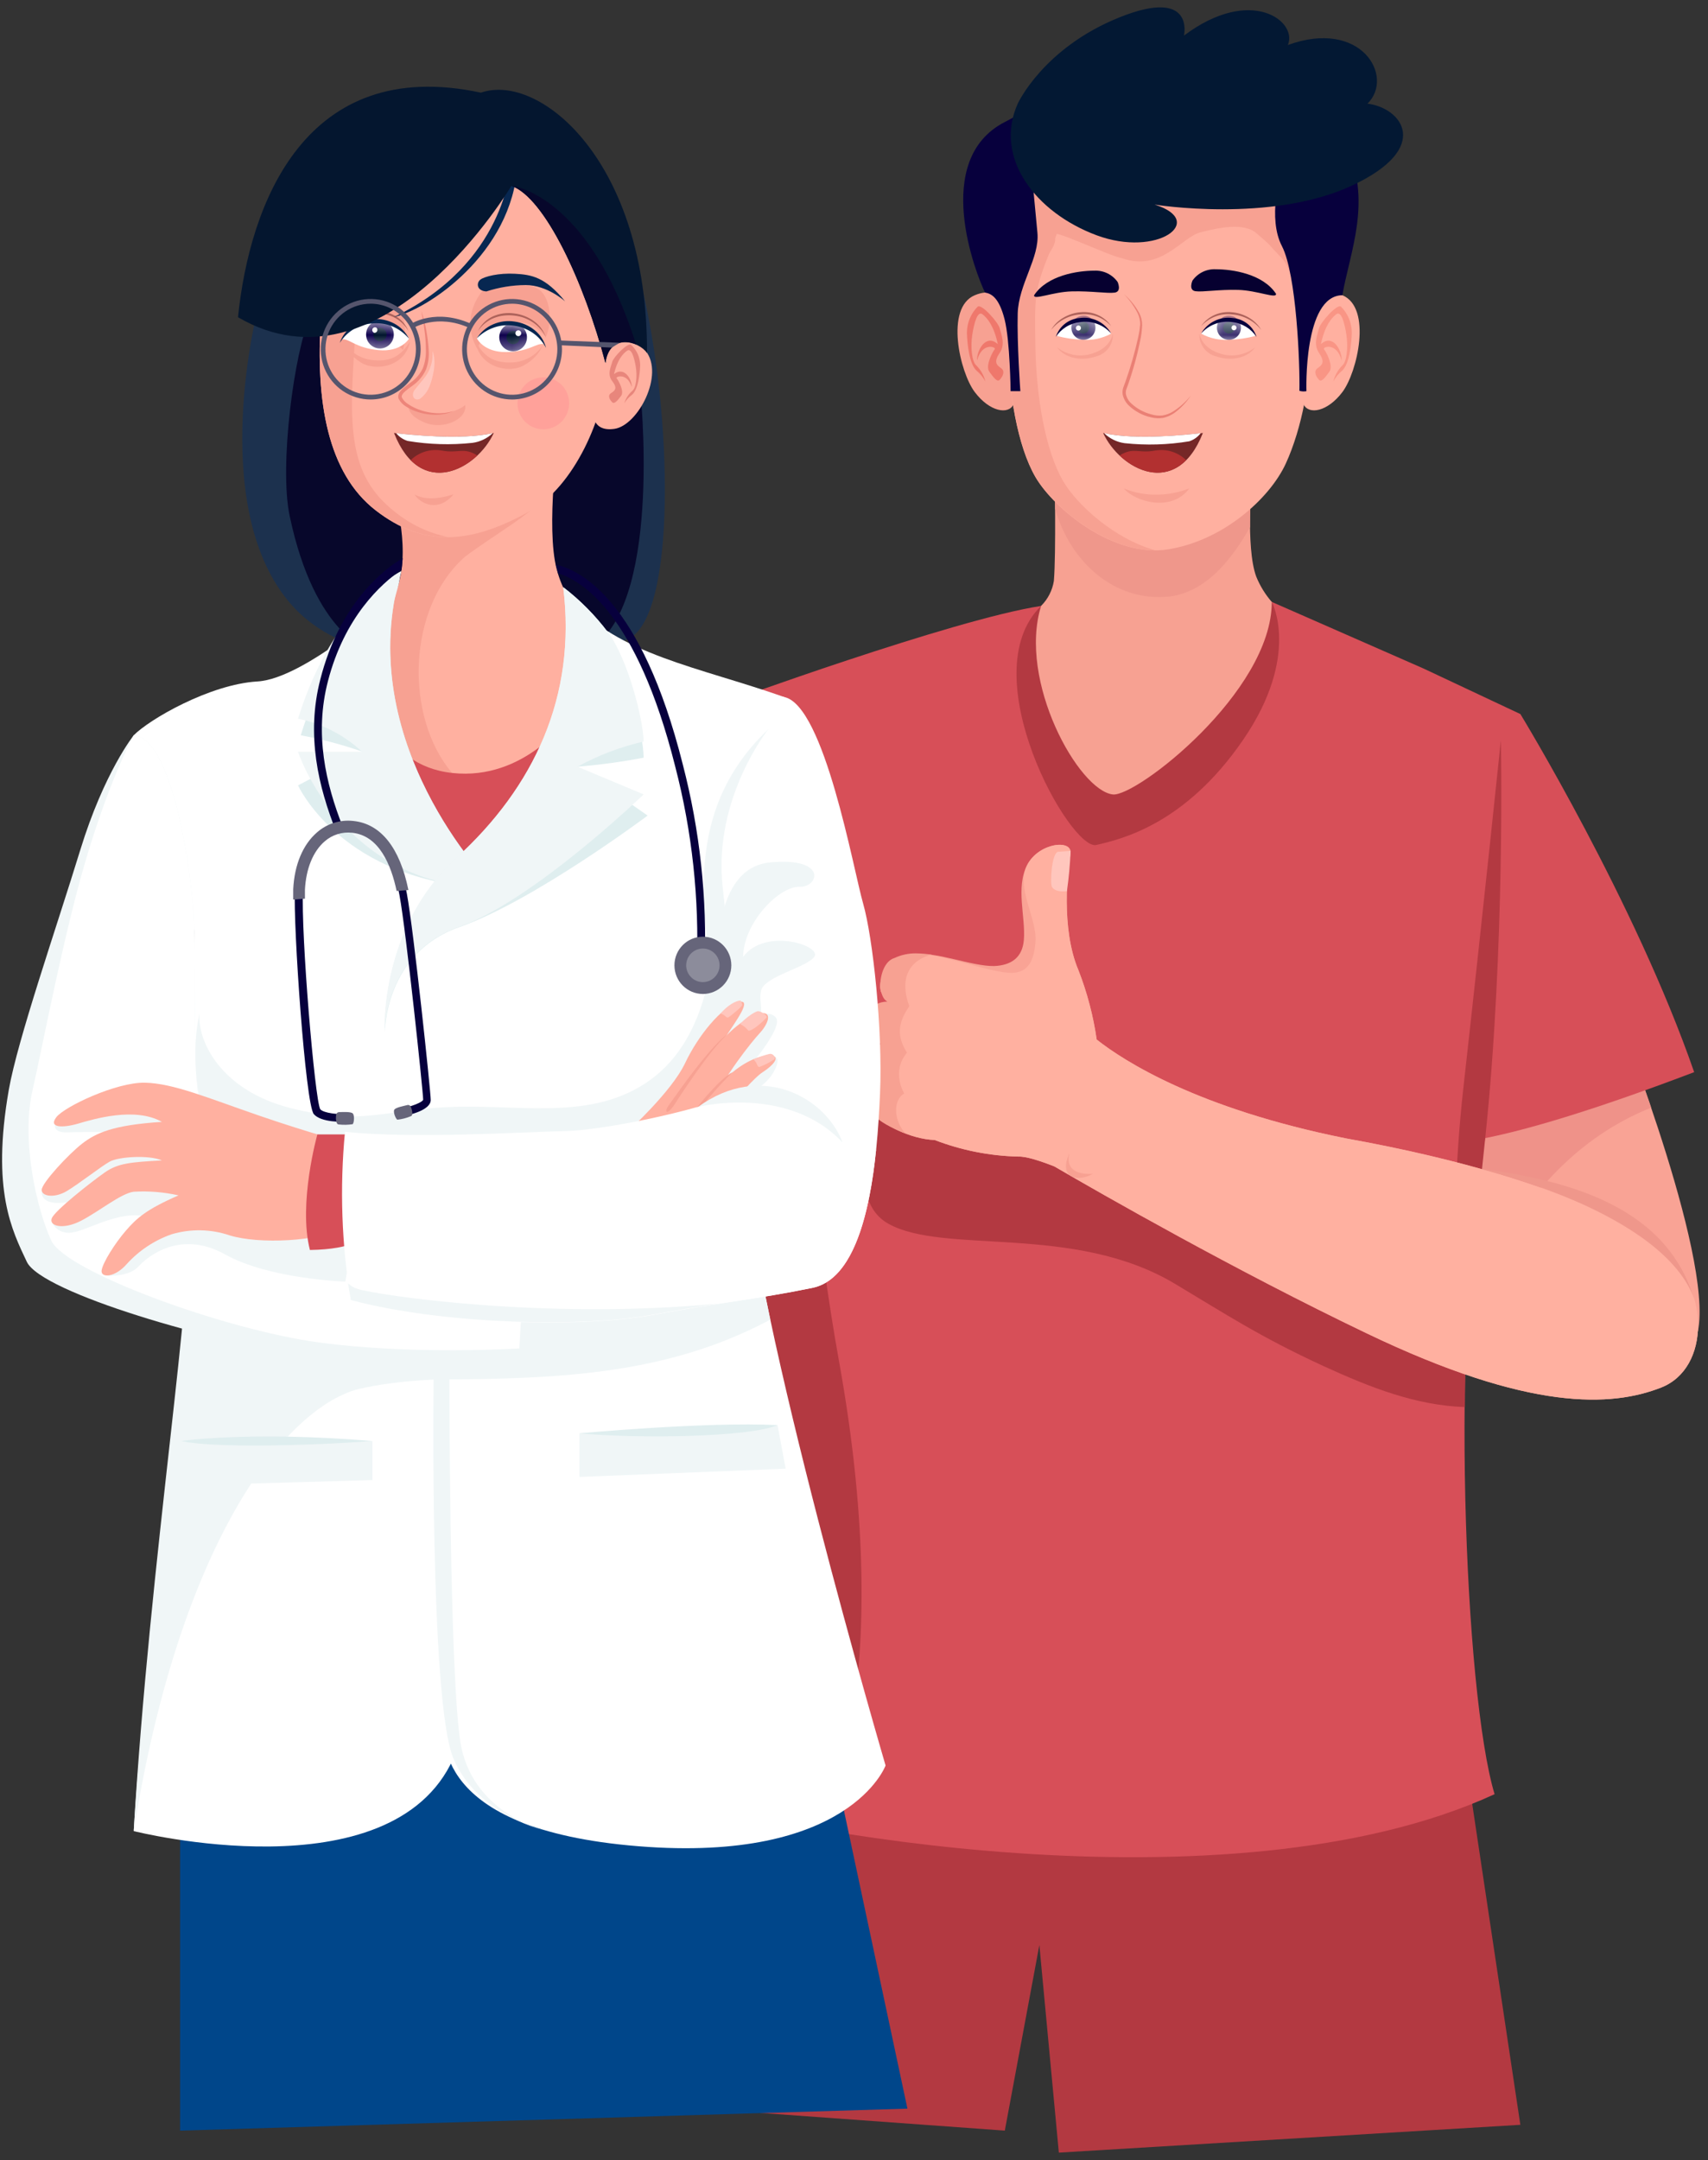 <svg width="125" height="158" viewBox="0 0 125 158" fill="none" xmlns="http://www.w3.org/2000/svg">
<rect x="0" y="0" width="125" height="158" fill="#333333" stroke="none"/>
<path d="M44.055 78.692C44.055 78.692 41.76 89.574 40.5 95.313C39.24 101.052 40.725 131.608 40.5 139.187L40.275 146.766L49.072 146.078C49.072 146.078 52.375 121.083 53.022 111.672C53.67 102.26 54.863 80.811 54.863 80.811L44.055 78.692Z" fill="#FFB0A0"/>
<path d="M43.081 83.306L44.056 78.692L54.861 80.811C54.861 80.811 54.343 90.043 53.806 99.053C52.056 92.38 49.053 86.331 43.081 83.306Z" fill="#F9A395"/>
<path d="M118.47 74.527C118.47 74.527 125.841 93.075 124.126 97.876C122.412 102.678 113.152 102.157 111.612 99.57C110.071 96.982 105.094 76.395 105.094 76.395L118.47 74.527Z" fill="#F9A395"/>
<path d="M120.84 81.021C119.58 77.321 118.47 74.527 118.47 74.527L105.094 76.395C105.094 76.395 107.262 85.381 109.182 92.225C111.853 87.293 115.527 83.151 120.84 81.021Z" fill="#EF9289"/>
<path d="M52.844 51.46C52.844 51.46 43.478 71.789 40.507 79.09C53.453 87.321 57.652 86.669 57.652 86.669C57.652 86.669 53.982 58.399 52.844 51.46Z" fill="#D74F58"/>
<path d="M50.862 128.71L48.113 154.011L73.537 155.851L76.066 142.279L77.492 157.461L111.267 155.426L106.487 123.575L50.862 128.71Z" fill="#B33941"/>
<path d="M93.074 44.028L104.187 48.904L111.266 52.231C111.266 52.231 111.266 69.591 108.69 83.279C106.114 96.967 107.165 123.882 109.381 131.242C89.882 140.212 55.819 133.77 49.186 131.242C53.99 101.8 53.531 84.098 53.531 72.937C53.531 61.777 52.844 51.476 52.844 51.476C52.844 51.476 69.736 45.311 76.195 44.322C82.653 43.332 93.074 44.028 93.074 44.028Z" fill="#D74F58"/>
<path d="M60.039 133.817C60.039 133.817 65.787 123.881 61.41 99.609C58.06 81.037 57.653 57.691 57.653 57.691C56.104 58.129 54.655 59.428 53.308 61.392C53.426 64.805 53.521 68.812 53.521 72.937C53.521 84.097 53.979 101.799 49.175 131.242C51.016 131.937 54.927 132.931 60.039 133.817Z" fill="#B33941"/>
<path d="M93.076 44.027C93.076 44.027 95.209 47.954 90.978 54.118C86.747 60.283 82.109 61.376 80.229 61.809C78.349 62.242 71.056 49.329 76.196 44.321C81.513 42.847 93.076 44.027 93.076 44.027Z" fill="#B33941"/>
<path d="M107.551 92.969C102.262 90.771 71.26 77.941 68.21 78.041C64.872 78.148 60.914 87.249 65.03 89.523C69.146 91.796 78.576 89.491 85.967 93.895C89.704 96.128 92.189 97.774 96.862 99.928C100.334 101.517 103.641 102.805 107.208 102.924C107.224 99.522 107.338 96.14 107.551 92.969Z" fill="#B33941"/>
<path d="M54.175 53.343C54.175 53.343 56.327 80.675 53.021 97.769C53.542 80.691 54.175 53.343 54.175 53.343Z" fill="#B33941"/>
<path d="M81.445 58.113C78.941 57.834 74.481 49.818 76.195 44.317C76.689 43.825 77.016 43.188 77.127 42.497C77.297 40.51 77.183 34.433 77.183 34.433L91.633 34.763C91.633 34.763 91.135 40.017 91.941 42.187C92.216 42.86 92.599 43.483 93.075 44.031C93.075 50.617 83.152 58.303 81.445 58.113Z" fill="#F7A192"/>
<path d="M85.591 43.634C81.601 44.059 78.334 41.15 77.22 37.211C77.22 35.109 77.185 34.429 77.185 34.429L91.635 34.759C91.635 34.759 91.485 36.226 91.485 38.555C90.233 40.772 88.348 43.296 85.591 43.634Z" fill="#EF978B"/>
<path d="M95.404 23.226C95.404 23.226 96.06 20.674 98.244 21.596C100.429 22.518 99.338 27.228 98.244 28.678C97.15 30.129 95.775 30.352 95.404 29.581C95.032 28.81 94.965 24.728 95.404 23.226Z" fill="#FFB0A0"/>
<path d="M74.177 23.226C74.177 23.226 73.521 20.674 71.337 21.596C69.152 22.518 70.242 27.228 71.337 28.678C72.431 30.129 73.805 30.352 74.177 29.581C74.548 28.81 74.615 24.728 74.177 23.226Z" fill="#F7A192"/>
<path d="M97.58 27.907C97.738 27.599 97.959 27.328 98.228 27.112C98.746 26.647 98.912 25.177 98.931 24.33C98.927 23.617 98.643 22.934 98.141 22.43C97.845 22.208 96.624 23.603 96.529 24.02C96.435 24.438 96.087 25.157 96.529 25.809C96.972 26.46 96.79 26.683 96.439 26.925C96.087 27.168 96.344 27.577 96.529 27.78C96.715 27.983 96.98 27.613 97.292 27.188C97.604 26.762 97.039 25.709 96.897 25.546C96.755 25.383 97.817 24.99 98.189 26.365C98.224 25.642 97.541 24.378 96.672 25.173C96.948 23.849 97.434 23.261 97.793 22.987C98.153 22.713 98.398 23.595 98.532 24.465C98.666 25.336 98.584 26.453 98.236 26.735C97.915 27.058 97.688 27.463 97.58 27.907Z" fill="#F99585"/>
<path d="M72.115 27.907C71.955 27.6 71.734 27.33 71.467 27.112C70.949 26.647 70.783 25.177 70.764 24.33C70.767 23.617 71.051 22.933 71.554 22.43C71.85 22.208 73.071 23.603 73.165 24.02C73.26 24.438 73.608 25.157 73.165 25.809C72.723 26.46 72.905 26.683 73.256 26.925C73.608 27.168 73.351 27.577 73.165 27.78C72.98 27.983 72.715 27.613 72.403 27.188C72.091 26.762 72.656 25.709 72.798 25.546C72.94 25.383 71.878 24.99 71.506 26.365C71.471 25.642 72.154 24.378 73.023 25.173C72.747 23.849 72.257 23.261 71.901 22.987C71.546 22.713 71.297 23.595 71.159 24.465C71.02 25.336 71.111 26.453 71.455 26.735C71.779 27.056 72.007 27.462 72.115 27.907Z" fill="#EF786C"/>
<path d="M86.395 6.815C86.395 6.815 93.68 7.213 95.256 12.562C96.832 17.912 95.489 22.896 95.75 25.217C96.01 27.538 95.276 31.361 94.099 33.913C92.921 36.464 89.544 39.521 85.518 40.18C81.493 40.84 77.124 37.2 75.785 34.91C74.446 32.621 73.81 28.635 73.743 25.058C73.675 21.481 73.276 20.13 73.743 15.495C74.209 10.861 77.764 6.64 86.395 6.815Z" fill="#FFB0A0"/>
<path d="M77.813 35.205C76.474 32.919 75.838 28.929 75.775 25.352C75.712 21.775 75.684 21.219 76.865 18.349C78.627 14.069 79.788 7.006 88.297 7.11C87.672 6.964 87.037 6.866 86.397 6.815C77.766 6.641 74.21 10.861 73.756 15.496C73.302 20.13 73.697 21.457 73.756 25.058C73.816 28.659 74.456 32.609 75.799 34.911C77.031 37.013 80.823 40.256 84.552 40.256C81.542 39.41 78.821 36.926 77.813 35.205Z" fill="#F7A192"/>
<path d="M94.975 23.36C94.975 23.36 94.872 19.978 93.79 18.865C92.707 17.752 93.17 18.094 91.945 17.053C90.993 16.258 89.215 16.655 87.86 16.993C86.505 17.331 84.969 19.902 82.121 18.889C81.157 18.734 76.61 16.504 77.127 17.22C77.645 17.935 75.942 19.318 75.101 21.142C74.259 22.966 74.311 26.508 74.311 26.508C74.311 26.508 73.766 19.672 74.003 17.112C74.171 15.272 74.459 13.445 74.864 11.643C74.939 11.496 90.397 10.193 92.245 10.193C94.094 10.193 95.722 11.922 95.477 12.24C95.232 12.557 94.975 23.36 94.975 23.36Z" fill="#F7A192"/>
<path d="M93.727 12.717C93.727 12.717 92.747 15.944 93.818 18.003C94.888 20.062 95.141 26.659 95.098 28.587C95.264 28.638 95.44 28.648 95.611 28.614C95.611 28.614 95.374 21.623 98.242 21.596C98.768 18.48 100.506 14.581 98.444 10.539C96.117 5.968 88.872 3.536 84.779 3.58C80.687 3.623 77.724 6.759 73.521 8.933C68.133 11.715 71.443 20.085 72.091 21.401C72.577 21.48 73.122 21.798 73.521 23.36C73.92 24.922 73.96 28.614 73.96 28.614H74.674C74.674 28.614 74.422 25.077 74.481 22.931C74.54 20.785 76.1 18.853 75.923 17.017C75.745 15.181 75.563 13.21 75.563 13.21C78.147 14.791 89.808 15.36 93.727 12.717Z" fill="#07003D"/>
<path d="M76.378 13.83C76.378 13.83 74.652 11.497 74.751 8.937C74.455 9.859 74.956 12.852 76.082 14.128C76.438 14.028 76.378 13.83 76.378 13.83Z" fill="#F7A192"/>
<path d="M81.794 20.626C81.601 20.356 81.344 20.139 81.047 19.994C80.75 19.85 80.421 19.783 80.091 19.799C78.867 19.799 76.646 20.141 75.683 21.592C75.611 21.989 77.034 21.349 78.448 21.314C79.862 21.278 81.039 21.48 81.576 21.405C82.114 21.329 81.794 20.626 81.794 20.626Z" fill="#060030"/>
<path d="M87.273 20.519C87.466 20.249 87.723 20.033 88.02 19.889C88.318 19.745 88.646 19.679 88.976 19.696C90.201 19.696 92.421 20.034 93.384 21.488C93.456 21.886 92.029 21.246 90.619 21.206C89.209 21.166 88.028 21.377 87.49 21.302C86.953 21.226 87.273 20.519 87.273 20.519Z" fill="#060030"/>
<path d="M82.253 21.52C82.704 21.903 83.081 22.365 83.367 22.883C83.512 23.155 83.588 23.458 83.588 23.766C83.578 24.064 83.548 24.362 83.498 24.656C83.272 25.813 82.966 26.952 82.581 28.066L82.435 28.463C82.392 28.58 82.379 28.706 82.399 28.829C82.455 29.093 82.594 29.333 82.794 29.513C83.207 29.896 83.708 30.169 84.252 30.308C84.519 30.392 84.8 30.42 85.078 30.391C85.359 30.345 85.627 30.242 85.868 30.089C86.358 29.779 86.792 29.386 87.152 28.928C86.831 29.427 86.421 29.861 85.943 30.208C85.694 30.382 85.413 30.505 85.117 30.57C84.816 30.616 84.508 30.6 84.213 30.522C83.622 30.387 83.077 30.098 82.632 29.684C82.396 29.464 82.232 29.177 82.162 28.861C82.138 28.694 82.151 28.524 82.202 28.364C82.253 28.209 82.305 28.086 82.356 27.947C82.746 26.849 83.067 25.727 83.316 24.588C83.377 24.307 83.419 24.021 83.442 23.734C83.448 23.459 83.39 23.187 83.272 22.939C83.013 22.413 82.668 21.933 82.253 21.52Z" fill="#EA8075"/>
<path d="M87.042 35.725C86.253 36.036 85.412 36.192 84.565 36.182C83.769 36.188 82.981 36.032 82.246 35.725C82.985 36.651 85.706 37.533 87.042 35.725Z" fill="#F7A192"/>
<path d="M88.033 31.671C88.033 31.671 83.312 32.283 80.733 31.671C81.946 34.314 86.09 36.611 88.033 31.671Z" fill="#752727"/>
<path d="M80.806 31.686C83.117 32.207 87.051 31.786 87.873 31.686C87.661 31.963 87.372 32.169 87.043 32.279C85.477 32.54 83.882 32.587 82.303 32.418C81.739 32.341 81.215 32.084 80.806 31.686Z" fill="white"/>
<path d="M84.571 32.951C84.973 32.886 85.384 32.916 85.773 33.038C86.161 33.161 86.515 33.373 86.807 33.658C85.275 35.2 83.288 34.596 81.933 33.316C82.972 32.676 83.299 33.201 84.571 32.951Z" fill="#B23030"/>
<path d="M81.323 24.402C81.073 24.055 80.74 23.778 80.354 23.596C79.969 23.414 79.544 23.333 79.119 23.361C77.657 23.46 77.361 24.577 77.361 24.577C77.964 24.736 78.583 24.828 79.206 24.851C79.94 24.913 80.676 24.756 81.323 24.402Z" fill="white"/>
<mask id="mask0_796_22643" style="mask-type:luminance" maskUnits="userSpaceOnUse" x="76" y="23" width="6" height="2">
<path d="M81.445 24.262C81.14 23.962 80.775 23.73 80.373 23.582C79.972 23.434 79.545 23.373 79.118 23.404C78.678 23.443 78.25 23.573 77.861 23.786C77.473 24 77.133 24.292 76.863 24.644C76.863 24.644 77.929 24.763 79.205 24.851C79.994 24.892 80.777 24.686 81.445 24.262Z" fill="white"/>
</mask>
<g mask="url(#mask0_796_22643)">
<path d="M78.431 23.769C78.391 23.94 78.403 24.118 78.463 24.282C78.525 24.447 78.633 24.589 78.774 24.692C78.916 24.794 79.084 24.852 79.258 24.858C79.432 24.864 79.604 24.818 79.752 24.726C79.901 24.633 80.018 24.499 80.09 24.339C80.163 24.18 80.186 24.002 80.158 23.829C80.13 23.656 80.051 23.495 79.933 23.367C79.814 23.239 79.659 23.149 79.49 23.109C79.263 23.057 79.024 23.096 78.826 23.22C78.627 23.343 78.486 23.541 78.431 23.769Z" fill="#0E004D"/>
<path d="M78.879 23.876C78.86 23.958 78.866 24.044 78.896 24.123C78.925 24.202 78.977 24.27 79.045 24.319C79.113 24.368 79.194 24.395 79.278 24.398C79.362 24.401 79.444 24.378 79.515 24.333C79.586 24.289 79.642 24.224 79.677 24.147C79.711 24.07 79.722 23.985 79.708 23.902C79.694 23.819 79.656 23.742 79.598 23.681C79.541 23.62 79.467 23.577 79.385 23.558C79.331 23.545 79.275 23.543 79.22 23.552C79.166 23.561 79.113 23.581 79.066 23.611C79.019 23.64 78.978 23.679 78.946 23.725C78.914 23.77 78.892 23.822 78.879 23.876Z" fill="#00142D"/>
<path d="M78.749 23.932C78.74 23.957 78.736 23.983 78.738 24.009C78.74 24.036 78.748 24.061 78.761 24.084C78.773 24.107 78.79 24.128 78.811 24.143C78.832 24.159 78.856 24.171 78.882 24.176C78.907 24.182 78.934 24.183 78.959 24.178C78.985 24.173 79.009 24.162 79.031 24.147C79.052 24.132 79.07 24.112 79.083 24.09C79.097 24.067 79.105 24.042 79.108 24.015C79.113 23.97 79.101 23.924 79.075 23.887C79.049 23.849 79.01 23.823 78.965 23.812C78.921 23.802 78.874 23.809 78.834 23.831C78.794 23.853 78.764 23.889 78.749 23.932Z" fill="white"/>
</g>
<path d="M81.325 24.402C81.097 23.999 80.754 23.675 80.34 23.472C79.926 23.27 79.461 23.197 79.006 23.265C78.613 23.295 78.238 23.442 77.929 23.688C77.62 23.933 77.391 24.267 77.272 24.644C77.468 24.343 77.729 24.09 78.035 23.903C78.341 23.716 78.685 23.6 79.041 23.563C79.461 23.5 79.89 23.543 80.289 23.69C80.688 23.836 81.044 24.081 81.325 24.402Z" fill="#07003D"/>
<path d="M81.324 23.857C81.078 23.497 80.737 23.214 80.34 23.038C79.938 22.862 79.497 22.793 79.06 22.84C78.625 22.879 78.204 23.014 77.828 23.237C77.451 23.452 77.137 23.763 76.919 24.139C77.179 23.809 77.505 23.536 77.875 23.34C78.246 23.143 78.654 23.027 79.072 22.999C79.487 22.952 79.906 23.005 80.296 23.154C80.689 23.305 81.04 23.546 81.324 23.857Z" fill="#AD625A"/>
<path d="M81.445 24.402C81.445 24.402 81.323 25.392 80.039 25.825C79.594 25.992 79.114 26.041 78.645 25.967C78.176 25.893 77.734 25.699 77.361 25.403C77.843 26.087 78.941 26.496 80.249 26.063C80.608 25.967 80.922 25.749 81.141 25.447C81.359 25.144 81.466 24.775 81.445 24.402Z" fill="#F7A192"/>
<path d="M87.901 24.401C88.151 24.055 88.485 23.778 88.87 23.596C89.255 23.414 89.68 23.333 90.105 23.36C91.567 23.46 91.863 24.576 91.863 24.576C91.261 24.736 90.644 24.828 90.022 24.851C89.287 24.913 88.549 24.756 87.901 24.401Z" fill="white"/>
<mask id="mask1_796_22643" style="mask-type:luminance" maskUnits="userSpaceOnUse" x="87" y="23" width="6" height="2">
<path d="M87.78 24.262C88.085 23.962 88.451 23.73 88.852 23.582C89.253 23.434 89.68 23.373 90.106 23.404C90.548 23.443 90.976 23.573 91.365 23.786C91.754 24 92.095 24.292 92.366 24.644C92.366 24.644 91.299 24.763 90.024 24.851C89.233 24.892 88.45 24.686 87.78 24.262Z" fill="white"/>
</mask>
<g mask="url(#mask1_796_22643)">
<path d="M90.797 23.77C90.837 23.941 90.826 24.119 90.765 24.283C90.704 24.448 90.596 24.59 90.454 24.692C90.313 24.795 90.145 24.853 89.971 24.859C89.796 24.865 89.624 24.819 89.476 24.726C89.328 24.634 89.21 24.5 89.138 24.34C89.066 24.18 89.043 24.003 89.071 23.83C89.099 23.657 89.177 23.496 89.296 23.368C89.415 23.24 89.569 23.15 89.739 23.11C89.966 23.058 90.205 23.097 90.403 23.221C90.601 23.344 90.743 23.542 90.797 23.77Z" fill="#0E004D"/>
<path d="M90.35 23.878C90.369 23.959 90.363 24.045 90.334 24.124C90.304 24.202 90.252 24.27 90.184 24.319C90.117 24.368 90.036 24.396 89.952 24.398C89.869 24.401 89.787 24.379 89.716 24.335C89.645 24.291 89.588 24.226 89.554 24.15C89.519 24.073 89.508 23.988 89.521 23.905C89.534 23.822 89.572 23.745 89.629 23.684C89.686 23.622 89.759 23.579 89.841 23.56C89.895 23.547 89.951 23.545 90.006 23.554C90.061 23.563 90.114 23.582 90.161 23.612C90.208 23.642 90.249 23.68 90.282 23.726C90.314 23.771 90.338 23.823 90.35 23.878Z" fill="#00142D"/>
<path d="M90.492 23.933C90.502 23.981 90.494 24.031 90.468 24.073C90.442 24.114 90.401 24.144 90.353 24.156C90.329 24.162 90.305 24.163 90.28 24.159C90.256 24.155 90.233 24.146 90.212 24.133C90.191 24.12 90.173 24.103 90.158 24.083C90.144 24.063 90.134 24.041 90.128 24.017C90.117 23.968 90.126 23.917 90.152 23.875C90.178 23.833 90.22 23.803 90.268 23.792C90.317 23.781 90.367 23.79 90.409 23.816C90.451 23.842 90.481 23.884 90.492 23.933Z" fill="white"/>
</g>
<path d="M87.901 24.402C88.129 24 88.473 23.677 88.886 23.474C89.3 23.271 89.764 23.198 90.22 23.265C90.613 23.294 90.989 23.441 91.299 23.687C91.609 23.932 91.838 24.266 91.958 24.644C91.76 24.344 91.499 24.091 91.193 23.904C90.887 23.718 90.544 23.601 90.188 23.563C89.768 23.5 89.338 23.543 88.939 23.69C88.539 23.836 88.182 24.081 87.901 24.402Z" fill="#07003D"/>
<path d="M87.901 23.857C88.149 23.498 88.491 23.215 88.888 23.039C89.29 22.862 89.729 22.794 90.164 22.84C90.601 22.879 91.023 23.015 91.401 23.237C91.776 23.454 92.089 23.765 92.309 24.14C92.049 23.809 91.722 23.536 91.351 23.34C90.979 23.143 90.571 23.027 90.153 22.999C89.739 22.952 89.321 23.005 88.932 23.154C88.539 23.305 88.186 23.546 87.901 23.857Z" fill="#AD625A"/>
<path d="M87.778 24.402C87.778 24.402 87.901 25.391 89.185 25.825C89.63 25.991 90.11 26.041 90.579 25.967C91.048 25.893 91.49 25.699 91.863 25.403C91.381 26.087 90.283 26.496 88.975 26.063C88.617 25.966 88.302 25.748 88.084 25.446C87.867 25.143 87.758 24.775 87.778 24.402Z" fill="#F7A192"/>
<path d="M74.483 7.582C74.483 7.582 76.339 3.52 81.909 1.278C87.479 -0.963 86.65 2.602 86.65 2.602C91.564 -1.078 94.997 1.565 94.25 3.293C99.626 1.338 102.084 5.603 100.081 7.582C102.597 7.892 104.857 10.825 98.927 13.583C92.998 16.341 84.497 14.966 84.497 14.966C88.364 16.159 84.718 18.873 80.25 17.208C75.782 15.543 72.709 11.532 74.483 7.582Z" fill="#031833"/>
<path d="M111.268 52.23C111.268 52.23 119.67 65.978 123.988 78.426C108.51 84.304 105.496 83.569 105.496 83.569C105.496 83.569 105.216 57.922 111.268 52.23Z" fill="#D74F58"/>
<path d="M109.842 54.138C109.842 54.138 110.174 69.269 108.692 83.299C107.211 97.328 107.112 98.827 107.112 98.827C107.112 98.827 105.741 91.673 107.112 79.44C108.483 67.206 109.842 54.138 109.842 54.138Z" fill="#B33941"/>
<path d="M65.253 76.737V76.689C64.463 76.292 63.886 75.894 63.772 75.553C63.515 74.829 63.867 73.78 65.526 73.566C64.941 73.168 64.53 72.771 64.459 72.477C64.301 71.833 64.645 70.724 65.518 70.454C66.004 70.158 66.539 69.953 67.098 69.849C68.327 69.543 71.139 70.7 72.763 70.664C73.948 70.612 74.821 70.1 74.932 68.749C75.066 67.055 74.315 64.917 75.177 63.268C76.038 61.618 78.534 61.368 78.337 62.453C78.139 63.538 77.626 67.918 78.925 70.966C79.563 72.601 80.011 74.304 80.261 76.041C82.271 77.631 87.691 81.101 98.48 83.267C116.426 86.486 121.569 91.256 121.569 91.256C125.172 94.181 125.172 100.091 121.569 101.498C117.967 102.905 112.006 103.282 100.004 97.523C90.385 92.917 80.648 87.353 77.163 85.322C76.152 84.924 75.101 84.579 74.533 84.602C72.436 84.554 70.364 84.144 68.406 83.39C66.581 83.323 64.511 82.198 64.171 81.55C63.91 81.057 63.977 80.322 64.787 79.849C64.306 79.679 63.881 79.381 63.555 78.987C63.187 78.295 63.42 77.138 65.253 76.737Z" fill="#F9A395"/>
<path d="M65.253 76.737V76.689C64.463 76.292 63.886 75.894 63.772 75.553C63.515 74.829 63.867 73.78 65.526 73.566C64.941 73.168 64.53 72.771 64.459 72.477C64.301 71.833 64.645 70.724 65.518 70.454C66.004 70.158 66.539 69.953 67.098 69.849C68.327 69.543 72.471 71.201 74.094 71.165C75.279 71.113 75.674 70.247 75.781 68.891C75.919 67.198 74.315 64.917 75.177 63.268C76.038 61.618 78.534 61.368 78.337 62.453C78.139 63.538 77.626 67.918 78.925 70.966C79.563 72.601 80.011 74.304 80.261 76.041C82.271 77.631 87.691 81.101 98.48 83.267C116.426 86.486 121.569 91.256 121.569 91.256C125.172 94.181 125.172 100.091 121.569 101.498C117.967 102.905 112.006 103.282 100.004 97.523C90.385 92.917 80.648 87.353 77.163 85.322C76.152 84.924 75.101 84.579 74.533 84.602C72.436 84.554 70.364 84.144 68.406 83.39C66.581 83.323 64.511 82.198 64.171 81.55C63.91 81.057 63.977 80.322 64.787 79.849C64.306 79.679 63.881 79.381 63.555 78.987C63.187 78.295 63.42 77.138 65.253 76.737Z" fill="#FFB0A0"/>
<path d="M78.277 84.344C78.277 84.344 77.665 85.981 79.984 85.866C78.819 86.514 77.42 86.14 78.277 84.344Z" fill="#F7A192"/>
<path d="M78.353 62.242C78.353 62.242 77.938 62.277 77.452 62.305C76.966 62.333 76.84 64.59 76.982 64.865C77.124 65.139 77.559 65.262 78.084 65.183C78.223 64.207 78.312 63.226 78.353 62.242Z" fill="#FFC6BD"/>
<path d="M108.325 85.496C108.325 85.496 121.815 88.628 124.043 95.142C122.416 89.82 117.786 86.669 108.325 85.496Z" fill="#EF978B"/>
<path d="M63.542 79.177C63.226 78.569 63.21 76.736 64.451 76.359C64.2 76.218 63.991 76.01 63.849 75.759C63.706 75.507 63.634 75.221 63.641 74.932C63.681 74.248 63.609 73.31 64.945 73.263C64.625 73.112 64.522 72.686 64.471 72.468C64.312 71.824 64.569 70.35 65.446 70.083C65.94 69.85 66.481 69.731 67.026 69.737C67.423 69.742 67.819 69.775 68.212 69.837C68.093 69.837 65.375 70.369 66.548 73.605C65.719 74.797 65.604 75.79 66.379 76.999C65.194 78.406 66.177 79.987 66.177 79.987C65.312 80.476 65.423 82.058 66.288 82.924C65.237 82.527 64.273 81.979 64.02 81.613C63.566 80.953 63.345 79.697 64.174 79.693C63.91 79.602 63.686 79.419 63.542 79.177Z" fill="#F7A192"/>
<path d="M18.892 22.478C18.892 22.478 15.159 36.694 21.076 43.94C26.994 51.185 41.567 47.389 45.509 46.873C49.452 46.356 49.353 31.373 47.089 21.464C45.414 14.06 18.892 22.478 18.892 22.478Z" fill="#1C314E"/>
<path d="M46.849 28.42C46.849 28.42 48.477 43.475 43.574 47.191C38.668 50.792 27.121 47.589 27.121 47.589C27.121 47.589 23.056 46.599 21.195 37.72C20.425 34.04 21.539 25.729 22.685 23.19C23.83 20.65 27.856 20.471 27.856 20.471L46.849 28.42Z" fill="#07072B"/>
<path d="M27.938 46.984V45.339C28.683 44.937 29.27 44.292 29.605 43.51C30.896 40.541 29.818 36.189 29.818 36.189L40.879 31.849C40.879 31.849 39.927 38.582 40.745 41.65C41.562 44.718 43.589 45.792 43.589 45.792C43.589 45.792 48.776 62.087 37 62.528C26.808 62.901 27.258 52.898 26.496 50.326L27.938 46.984Z" fill="#FFB0A0"/>
<path d="M43.003 56.741C40.088 59.48 35.422 59.281 33.088 56.543C29.588 52.437 29.781 44.417 34.059 40.701C36.177 39.111 38.614 37.823 40.499 35.848C40.629 33.662 40.894 31.83 40.894 31.83L28.841 36.166C28.841 36.166 30.208 40.462 28.916 43.431C28.573 44.257 27.978 44.953 27.218 45.418L24.919 49.393V51.666C25.681 54.233 26.815 62.929 37.007 62.556C42.537 62.349 44.334 58.625 44.67 54.738C44.154 55.438 43.597 56.107 43.003 56.741Z" fill="#F7A192"/>
<path d="M44.492 25.673C44.492 25.673 45.878 23.941 47.257 25.673C48.636 27.406 46.696 31.114 44.974 31.369C43.251 31.623 43.315 30.097 43.429 29.497C43.544 28.897 44.492 25.673 44.492 25.673Z" fill="#FFB0A0"/>
<path d="M45.693 29.496C45.834 29.256 46.022 29.048 46.246 28.884C46.693 28.519 46.835 27.366 46.85 26.706C46.847 26.426 46.786 26.149 46.671 25.893C46.556 25.637 46.39 25.408 46.183 25.22C45.93 25.045 44.883 26.138 44.804 26.476C44.725 26.814 44.409 27.366 44.804 27.875C45.199 28.384 45.029 28.562 44.725 28.753C44.421 28.944 44.646 29.262 44.804 29.425C44.962 29.588 45.199 29.294 45.456 28.956C45.713 28.618 45.243 27.799 45.128 27.672C45.014 27.545 45.918 27.235 46.23 28.312C46.262 27.744 45.677 26.77 44.935 27.366C45.172 26.329 45.586 25.868 45.895 25.653C46.203 25.439 46.412 26.13 46.527 26.81C46.641 27.489 46.57 28.368 46.274 28.59C45.998 28.83 45.796 29.145 45.693 29.496Z" fill="#E8867C"/>
<path d="M27.496 14.136C27.496 14.136 23.878 17.24 23.483 23.297C23.088 29.354 23.969 34.608 27.496 37.338C31.024 40.069 34.421 39.81 38.763 37.402C42.002 35.605 44.317 30.463 44.451 26.715C44.585 22.967 44.716 17.55 41.342 14.136C37.969 10.722 30.317 12.009 27.496 14.136Z" fill="#FFB0A0"/>
<path d="M28.91 37.446C25.383 34.715 25.572 30.987 25.968 24.934C26.236 21.21 27.236 17.576 28.91 14.243C30.562 13.007 33.864 12.049 36.997 12.153C33.497 11.644 29.396 12.697 27.496 14.12C27.496 14.12 23.878 17.224 23.483 23.281C23.088 29.338 23.969 34.592 27.496 37.322C29.246 38.674 30.965 39.31 32.782 39.282C31.363 38.992 30.036 38.362 28.91 37.446Z" fill="#F7A192"/>
<path opacity="0.56" d="M41.651 29.497C41.651 29.873 41.541 30.241 41.334 30.554C41.127 30.867 40.832 31.111 40.487 31.255C40.142 31.399 39.761 31.437 39.395 31.364C39.028 31.291 38.691 31.11 38.427 30.844C38.163 30.578 37.983 30.239 37.91 29.87C37.837 29.502 37.875 29.119 38.019 28.772C38.162 28.425 38.405 28.128 38.716 27.919C39.027 27.711 39.392 27.6 39.766 27.601C40.014 27.6 40.259 27.649 40.488 27.744C40.717 27.839 40.925 27.979 41.1 28.155C41.275 28.331 41.414 28.54 41.508 28.771C41.603 29.001 41.651 29.248 41.651 29.497Z" fill="#FF9797"/>
<path d="M34.96 25.546C34.96 25.546 33.506 23.507 35.355 21.214C37.33 20.912 38.677 20.602 39.491 21.214C40.305 21.826 40.419 23.599 39.957 24.632C39.112 23.837 38.567 23.253 36.67 23.785C36.031 24.052 35.082 24.727 34.96 25.546Z" fill="#F7A192"/>
<path d="M29.499 25.594C29.823 24.186 29.596 22.707 28.863 21.465C28.071 21.137 27.226 20.958 26.37 20.936L24.628 25.125C24.628 25.125 27.038 24.751 27.871 24.859C28.481 24.911 29.055 25.171 29.499 25.594Z" fill="#F7A192"/>
<path d="M34.898 24.747C35.164 24.366 35.525 24.063 35.944 23.868C36.364 23.674 36.828 23.594 37.288 23.638C37.792 23.676 38.28 23.834 38.712 24.1C39.143 24.365 39.506 24.73 39.769 25.165C39.208 25.093 38.754 25.721 37.075 25.753C35.396 25.785 34.898 24.747 34.898 24.747Z" fill="white"/>
<mask id="mask2_796_22643" style="mask-type:luminance" maskUnits="userSpaceOnUse" x="34" y="23" width="6" height="3">
<path d="M34.901 24.747C35.166 24.367 35.527 24.063 35.947 23.869C36.367 23.674 36.831 23.594 37.291 23.639C37.795 23.677 38.283 23.835 38.715 24.1C39.146 24.366 39.508 24.73 39.772 25.165C39.211 25.093 38.756 25.721 37.078 25.753C35.399 25.785 34.901 24.747 34.901 24.747Z" fill="white"/>
</mask>
<g mask="url(#mask2_796_22643)">
<path d="M38.547 24.473C38.587 24.67 38.568 24.875 38.492 25.062C38.417 25.248 38.288 25.408 38.122 25.522C37.956 25.635 37.761 25.696 37.561 25.698C37.361 25.7 37.164 25.642 36.997 25.532C36.829 25.421 36.697 25.264 36.619 25.078C36.54 24.893 36.517 24.688 36.554 24.49C36.59 24.292 36.684 24.109 36.824 23.965C36.963 23.82 37.142 23.72 37.338 23.678C37.469 23.649 37.605 23.648 37.737 23.672C37.869 23.697 37.995 23.747 38.108 23.822C38.22 23.895 38.317 23.991 38.392 24.103C38.468 24.215 38.52 24.34 38.547 24.473Z" fill="#0E004D"/>
<path d="M38.029 24.584C38.044 24.647 38.045 24.712 38.035 24.776C38.024 24.84 38 24.901 37.966 24.955C37.931 25.009 37.886 25.056 37.833 25.093C37.78 25.13 37.721 25.155 37.658 25.169C37.595 25.182 37.531 25.183 37.468 25.172C37.405 25.16 37.345 25.136 37.291 25.101C37.237 25.067 37.191 25.021 37.155 24.968C37.118 24.916 37.093 24.856 37.079 24.793C37.066 24.73 37.065 24.665 37.076 24.602C37.087 24.539 37.111 24.478 37.146 24.424C37.181 24.37 37.225 24.323 37.278 24.287C37.331 24.25 37.39 24.224 37.452 24.211C37.515 24.197 37.579 24.195 37.642 24.207C37.705 24.218 37.765 24.241 37.818 24.276C37.872 24.311 37.918 24.356 37.954 24.409C37.991 24.462 38.016 24.521 38.029 24.584Z" fill="#00142D"/>
<path d="M38.142 24.33C38.153 24.385 38.143 24.443 38.113 24.491C38.082 24.538 38.035 24.572 37.98 24.584C37.938 24.594 37.895 24.59 37.856 24.575C37.816 24.56 37.782 24.533 37.758 24.498C37.734 24.463 37.721 24.422 37.72 24.379C37.719 24.337 37.731 24.295 37.753 24.259C37.776 24.223 37.809 24.195 37.848 24.178C37.887 24.161 37.929 24.156 37.971 24.164C38.013 24.171 38.051 24.191 38.081 24.221C38.112 24.25 38.133 24.288 38.142 24.33Z" fill="white"/>
</g>
<path d="M34.898 24.747C35.179 24.292 35.593 23.936 36.083 23.726C36.58 23.508 37.128 23.438 37.663 23.523C38.195 23.593 38.698 23.807 39.117 24.143C39.532 24.474 39.829 24.931 39.962 25.447C39.73 25.001 39.39 24.62 38.975 24.338C38.567 24.067 38.104 23.892 37.62 23.825C37.138 23.75 36.645 23.793 36.182 23.948C35.697 24.109 35.258 24.383 34.898 24.747Z" fill="#072751"/>
<path d="M39.729 25.248C39.447 25.874 38.966 26.388 38.362 26.71C37.264 27.374 35.028 26.861 34.807 24.946C35.376 26.043 36.106 26.591 37.572 26.508C38.003 26.477 38.422 26.348 38.796 26.13C39.17 25.911 39.489 25.61 39.729 25.248Z" fill="#F7A192"/>
<path d="M34.981 24.214C35.212 23.737 35.602 23.356 36.083 23.137C36.568 22.925 37.101 22.853 37.624 22.927C38.147 22.987 38.647 23.181 39.074 23.491C39.498 23.798 39.814 24.234 39.974 24.735C39.88 24.499 39.747 24.281 39.579 24.091C39.413 23.899 39.223 23.73 39.014 23.586C38.805 23.448 38.581 23.334 38.347 23.245C38.11 23.162 37.865 23.108 37.616 23.082C37.368 23.054 37.118 23.054 36.87 23.082C36.62 23.111 36.376 23.172 36.143 23.265C35.667 23.453 35.261 23.785 34.981 24.214Z" fill="#AD625A"/>
<path d="M29.933 24.775C29.699 24.375 29.363 24.044 28.959 23.817C28.556 23.591 28.1 23.475 27.638 23.484C27.132 23.482 26.632 23.602 26.181 23.834C25.73 24.066 25.34 24.402 25.043 24.815C25.612 24.783 26.015 25.447 27.686 25.61C29.357 25.773 29.933 24.775 29.933 24.775Z" fill="white"/>
<mask id="mask3_796_22643" style="mask-type:luminance" maskUnits="userSpaceOnUse" x="25" y="23" width="5" height="3">
<path d="M29.935 24.775C29.7 24.375 29.364 24.044 28.961 23.817C28.557 23.59 28.102 23.475 27.64 23.483C27.133 23.482 26.633 23.602 26.182 23.834C25.731 24.065 25.341 24.402 25.044 24.815C25.613 24.783 26.016 25.447 27.687 25.61C29.358 25.773 29.935 24.775 29.935 24.775Z" fill="white"/>
</mask>
<g mask="url(#mask3_796_22643)">
<path d="M26.833 24.179C26.776 24.373 26.777 24.579 26.836 24.772C26.896 24.965 27.01 25.136 27.166 25.263C27.322 25.391 27.512 25.469 27.712 25.487C27.912 25.506 28.113 25.465 28.289 25.369C28.466 25.273 28.61 25.126 28.704 24.948C28.798 24.769 28.837 24.567 28.816 24.366C28.796 24.165 28.716 23.975 28.588 23.819C28.46 23.664 28.29 23.55 28.097 23.492C27.969 23.453 27.835 23.441 27.702 23.454C27.57 23.468 27.441 23.508 27.323 23.572C27.206 23.636 27.102 23.722 27.018 23.826C26.934 23.931 26.871 24.051 26.833 24.179Z" fill="#0E004D"/>
<path d="M27.339 24.33C27.311 24.423 27.311 24.523 27.339 24.616C27.368 24.71 27.423 24.793 27.498 24.854C27.573 24.916 27.665 24.954 27.761 24.963C27.858 24.972 27.955 24.953 28.04 24.906C28.126 24.86 28.195 24.789 28.241 24.703C28.286 24.617 28.305 24.519 28.295 24.422C28.285 24.325 28.247 24.233 28.185 24.158C28.123 24.083 28.04 24.028 27.947 24C27.823 23.963 27.69 23.977 27.576 24.039C27.462 24.101 27.377 24.205 27.339 24.33Z" fill="#00142D"/>
<path d="M27.25 24.08C27.242 24.107 27.239 24.136 27.242 24.164C27.246 24.192 27.254 24.219 27.268 24.244C27.281 24.268 27.3 24.29 27.322 24.308C27.344 24.326 27.369 24.338 27.396 24.346C27.443 24.349 27.49 24.335 27.529 24.308C27.568 24.281 27.597 24.241 27.611 24.195C27.625 24.15 27.623 24.101 27.607 24.056C27.59 24.012 27.559 23.974 27.518 23.949C27.465 23.931 27.408 23.935 27.357 23.959C27.307 23.984 27.268 24.027 27.25 24.08Z" fill="white"/>
</g>
<path d="M29.933 24.775C29.695 24.302 29.317 23.915 28.851 23.666C28.375 23.414 27.838 23.301 27.302 23.34C26.767 23.37 26.25 23.544 25.805 23.845C25.367 24.144 25.037 24.577 24.865 25.081C25.131 24.655 25.497 24.301 25.931 24.052C26.358 23.814 26.834 23.678 27.322 23.654C27.807 23.614 28.295 23.694 28.744 23.885C29.204 24.084 29.611 24.389 29.933 24.775Z" fill="#072751"/>
<path d="M25.091 24.899C25.321 25.546 25.761 26.098 26.339 26.465C27.382 27.212 29.649 26.862 30.005 24.982C29.353 26.031 28.583 26.52 27.141 26.325C26.714 26.261 26.306 26.099 25.951 25.852C25.596 25.605 25.301 25.278 25.091 24.899Z" fill="#F7A192"/>
<path d="M29.903 24.239C29.706 23.749 29.347 23.342 28.887 23.086C28.421 22.839 27.896 22.725 27.37 22.756C26.844 22.776 26.332 22.931 25.881 23.205C25.431 23.484 25.083 23.903 24.89 24.398C25.002 24.167 25.156 23.96 25.344 23.786C25.522 23.606 25.724 23.452 25.944 23.329C26.164 23.208 26.396 23.11 26.636 23.038C26.879 22.977 27.128 22.941 27.378 22.931C27.628 22.916 27.879 22.931 28.125 22.975C28.37 23.022 28.607 23.101 28.832 23.209C29.284 23.436 29.657 23.795 29.903 24.239Z" fill="#AD625A"/>
<path d="M35.596 21.318C36.525 21.015 37.495 20.858 38.471 20.853C40.052 20.853 41.359 22.045 41.359 22.045C39.906 20.268 38.914 20.093 37.701 20.026C36.488 19.958 35.473 20.225 35.165 20.447C34.857 20.67 34.857 21.274 35.596 21.318Z" fill="#072751"/>
<path d="M29.317 21.747C28.388 21.441 27.418 21.283 26.441 21.278C24.861 21.278 23.553 22.47 23.553 22.47C25.007 20.694 25.998 20.519 27.211 20.451C28.424 20.384 29.439 20.65 29.747 20.872C30.055 21.095 30.055 21.699 29.317 21.747Z" fill="#072751"/>
<path d="M31.65 25.665C31.715 26.381 31.5 27.095 31.049 27.652C31.049 27.652 30.599 28.201 30.362 28.499C30.05 28.896 30.291 29.377 30.733 29.175C31.039 28.949 31.277 28.642 31.421 28.288C31.626 27.803 32.005 26.516 31.65 25.665Z" fill="#FFC6BD"/>
<path d="M29.91 29.711C29.91 29.711 29.764 30.387 31.127 30.927C32.489 31.468 34.22 30.633 34.042 29.62C33.52 30.164 31.367 30.74 29.91 29.711Z" fill="#F7A192"/>
<path d="M30.832 22.74C30.923 23.209 31.01 23.682 31.065 24.159C31.133 24.631 31.167 25.106 31.168 25.582C31.187 26.046 31.11 26.509 30.943 26.941C30.744 27.358 30.441 27.714 30.062 27.975C29.88 28.122 29.667 28.253 29.493 28.42C29.39 28.505 29.302 28.607 29.233 28.722C29.193 28.785 29.165 28.855 29.149 28.928C29.136 29.012 29.146 29.097 29.177 29.175C29.302 29.41 29.489 29.605 29.718 29.739C29.925 29.874 30.146 29.985 30.378 30.069C30.835 30.24 31.317 30.333 31.804 30.343C32.289 30.352 32.77 30.256 33.214 30.061C32.761 30.204 32.285 30.255 31.812 30.212C31.343 30.18 30.884 30.067 30.453 29.878C30.241 29.789 30.038 29.677 29.849 29.545C29.665 29.433 29.515 29.274 29.414 29.084C29.343 28.948 29.497 28.758 29.663 28.614C29.829 28.471 30.034 28.332 30.224 28.185C30.634 27.894 30.961 27.499 31.172 27.041C31.346 26.574 31.414 26.074 31.37 25.578C31.315 24.613 31.134 23.659 30.832 22.74Z" fill="#ED857A"/>
<path d="M33.183 36.17C33.238 36.102 31.528 36.837 30.339 36.17C30.777 36.881 32.101 37.477 33.183 36.17Z" fill="#F7A192"/>
<path d="M28.836 31.671C28.836 31.671 33.577 32.283 36.137 31.671C34.924 34.314 30.78 36.611 28.836 31.671Z" fill="#752727"/>
<path d="M36.061 31.687C33.75 32.207 29.816 31.786 28.994 31.687C29.213 31.957 29.507 32.156 29.84 32.255C31.406 32.517 33.001 32.564 34.58 32.394C35.135 32.319 35.653 32.072 36.061 31.687Z" fill="white"/>
<path d="M32.297 32.951C31.894 32.886 31.482 32.916 31.093 33.038C30.705 33.161 30.35 33.373 30.057 33.658C31.589 35.2 33.58 34.596 34.935 33.316C33.896 32.676 33.569 33.201 32.297 32.951Z" fill="#B23030"/>
<path d="M37.343 12.22C37.343 12.22 37 19.283 28.83 23.189C31.236 22.673 37.489 18.595 37.877 12.037C38.094 9.963 37.343 12.22 37.343 12.22Z" fill="#072751"/>
<path d="M37.423 13.599C37.423 13.599 28.049 29.417 17.419 23.205C18.26 14.915 22.341 4.021 35.196 6.779C39.482 5.285 47.406 11.787 47.351 25.817C46.707 24.918 44.585 24.378 44.309 26.56C42.768 20.682 39.881 14.446 37.423 13.599Z" fill="#04162F"/>
<path d="M44.311 26.544C44.516 24.954 45.678 24.815 46.547 25.189C43.055 14.136 37.422 13.584 37.422 13.584C39.879 14.446 42.766 20.682 44.311 26.544Z" fill="#07072B"/>
<path d="M37.475 29.223C36.753 29.223 36.046 29.007 35.445 28.603C34.844 28.199 34.376 27.625 34.099 26.953C33.823 26.282 33.751 25.542 33.892 24.829C34.032 24.116 34.38 23.461 34.892 22.947C35.403 22.433 36.054 22.083 36.763 21.941C37.471 21.799 38.206 21.872 38.874 22.15C39.541 22.428 40.112 22.899 40.514 23.504C40.915 24.109 41.129 24.819 41.129 25.547C41.128 26.521 40.743 27.456 40.058 28.145C39.373 28.834 38.444 29.222 37.475 29.223ZM37.475 22.216C36.821 22.217 36.181 22.413 35.637 22.779C35.093 23.146 34.67 23.666 34.42 24.275C34.17 24.883 34.105 25.553 34.233 26.199C34.361 26.845 34.677 27.438 35.14 27.903C35.603 28.368 36.193 28.685 36.835 28.813C37.477 28.942 38.142 28.875 38.747 28.623C39.352 28.371 39.868 27.944 40.232 27.396C40.596 26.849 40.79 26.205 40.79 25.547C40.789 24.663 40.439 23.816 39.818 23.191C39.196 22.567 38.354 22.216 37.475 22.216Z" fill="#55556D"/>
<path d="M27.128 29.222C26.405 29.222 25.699 29.007 25.098 28.603C24.497 28.199 24.029 27.625 23.752 26.953C23.476 26.281 23.403 25.542 23.544 24.829C23.685 24.116 24.033 23.461 24.544 22.947C25.055 22.432 25.706 22.082 26.415 21.94C27.124 21.799 27.859 21.871 28.526 22.15C29.194 22.428 29.765 22.899 30.166 23.504C30.568 24.108 30.782 24.819 30.782 25.546C30.781 26.521 30.396 27.455 29.711 28.145C29.026 28.834 28.097 29.221 27.128 29.222ZM27.128 22.215C26.474 22.215 25.833 22.411 25.289 22.777C24.745 23.143 24.32 23.663 24.07 24.271C23.819 24.88 23.754 25.55 23.881 26.196C24.009 26.842 24.324 27.435 24.787 27.901C25.25 28.367 25.84 28.684 26.482 28.813C27.125 28.941 27.79 28.875 28.395 28.623C29 28.371 29.517 27.944 29.881 27.396C30.244 26.849 30.439 26.205 30.439 25.546C30.438 24.663 30.088 23.817 29.468 23.192C28.847 22.568 28.006 22.217 27.128 22.215Z" fill="#55556D"/>
<path d="M34.349 23.985C31.979 22.919 30.273 23.985 30.257 23.985L30.071 23.694C30.146 23.647 31.932 22.534 34.492 23.694L34.349 23.985Z" fill="#55556D"/>
<path d="M44.772 25.427L40.956 25.252L40.964 24.906L45.348 25.073L44.772 25.427Z" fill="#55556D"/>
<path d="M27.181 50.617C27.181 50.617 27.781 55.967 33.106 56.543C38.431 57.119 41.603 52.517 41.603 52.517C41.603 52.517 37.578 64.074 33.217 65.513C28.856 66.952 27.181 50.617 27.181 50.617Z" fill="#D74F58"/>
<path d="M13.179 128.711V155.852L66.41 154.243L59.651 122.523L13.179 128.711Z" fill="#00468A"/>
<path d="M28.708 43.833C28.708 43.833 22.356 49.639 18.852 49.846C15.348 50.053 10.92 52.628 9.786 53.785C12.362 59.385 15.245 66.538 13.906 72.341C12.567 78.144 11.745 84.368 13.29 87.996C14.835 91.625 12.982 101.164 11.536 114.693C10.09 128.221 9.786 133.941 9.786 133.941C9.786 133.941 28.641 138.71 33.176 128.635C37.711 118.56 34.413 63.717 34.413 63.717C34.413 63.717 25.177 56.082 28.708 43.833Z" fill="white"/>
<path d="M26.156 101.625C29.245 100.902 32.358 100.878 35.594 100.763C35.594 97.273 35.511 92.794 35.436 89.376H13.673C14.341 93.179 10.944 114.105 9.786 133.941C13.116 113.071 20.677 103.147 26.156 101.625Z" fill="#F0F6F7"/>
<path d="M41.694 43.833C41.912 47.666 41.172 51.494 39.541 54.965C37.909 58.437 35.439 61.442 32.355 63.705C31.566 75.628 32.044 125.567 32.355 126.187C32.668 126.807 31.273 133.806 46.727 135.049C62.181 136.293 64.811 129.144 64.811 129.144C64.811 129.144 55.074 96.021 54.458 84.511C53.841 73.001 54.612 55.557 57.393 50.987C51.056 48.757 45.297 47.914 41.694 43.833Z" fill="white"/>
<path d="M55.022 89.376H31.932C31.932 92.909 31.718 97.408 31.734 100.902C41.424 100.902 49.029 100.433 56.373 96.53C55.835 93.962 55.357 91.53 55.022 89.376Z" fill="#F0F6F7"/>
<path d="M31.739 100.416C31.739 100.416 31.411 124.421 33.185 128.634C34.958 132.847 40.034 133.94 40.034 133.94C40.034 133.94 34.48 132.748 33.678 127.331C32.876 121.913 32.888 100.416 32.888 100.416H31.739Z" fill="#F0F6F7"/>
<path d="M24.628 82.293C24.628 82.293 23.494 88.306 24.628 94.423C30.913 96.808 42.661 97.122 47.709 96.188C52.758 95.254 55.334 95.047 59.458 94.2C63.582 93.354 64.198 84.662 64.404 80C64.609 75.338 63.886 68.593 63.167 66.089C62.448 63.586 60.335 51.599 57.396 50.987C54.457 50.374 52.347 62.636 52.707 67.043C53.066 71.451 52.758 78.811 52.039 79.845C50.234 81.144 44.798 82.647 41.397 82.722C37.996 82.798 29.984 83.851 24.628 82.293Z" fill="white"/>
<path d="M53.62 73.684C53.62 73.684 54.627 72.941 55.101 73.287C55.575 73.633 54.544 74.857 54.757 74.769C54.971 74.682 56.065 73.716 56.76 74.404C57.456 75.091 54.584 78.33 54.584 78.33C54.584 78.33 56.061 77.138 56.642 77.269C57.222 77.4 56.709 78.35 56.342 78.827C56.054 79.165 55.719 79.459 55.346 79.698L51.597 80.973L53.62 73.684Z" fill="#F0F6F7"/>
<path d="M56.231 53.343C56.231 53.343 52.17 58.399 52.889 64.897C53.608 71.395 53.916 75.664 54.516 78.056C55.117 80.449 52.288 86.403 52.118 86.661C51.949 86.919 50.404 85.023 50.404 85.023C50.404 85.023 54.354 83.267 52.889 75.485C51.423 67.703 49.61 59.603 56.231 53.343Z" fill="#F0F6F7"/>
<path d="M52.574 70.434C52.574 70.434 52.103 63.486 56.362 63.085C60.62 62.684 59.917 64.929 58.503 64.87C57.089 64.81 54.438 67.401 54.383 69.989C56.042 67.803 60.182 69.194 59.597 69.989C59.013 70.783 55.927 71.423 55.702 72.461C55.477 73.498 56.097 73.653 55.177 76.038C54.256 78.422 52.68 77.059 52.68 77.059L52.574 70.434Z" fill="#F0F6F7"/>
<path d="M9.787 53.785C9.787 53.785 7.622 56.479 5.872 62.182C4.122 67.886 1.282 76.061 0.642 79.73C-0.642 87.102 0.891 90.015 1.961 92.297C3.032 94.578 15.787 98.258 22.681 99.192C29.574 100.126 38.537 99.192 38.537 99.192V89.447C38.537 89.447 23.783 87.062 20.235 85.715C16.688 84.368 14.942 82.138 14.602 81.049C14.263 79.96 14.267 73.378 14.243 68.816C14.219 64.253 12.671 53.991 9.787 53.785Z" fill="#F0F6F7"/>
<path d="M9.788 53.785C9.788 53.785 8.236 56.531 6.482 62.234C4.728 67.938 3.195 76.177 2.37 79.805C1.544 83.434 2.69 88.469 3.756 90.751C4.823 93.032 16.453 97.269 23.346 98.199C30.239 99.129 38.006 98.636 38.006 98.636L38.539 89.447C38.539 89.447 23.784 87.062 20.237 85.715C16.69 84.368 14.944 82.138 14.604 81.049C14.264 79.96 14.268 73.379 14.244 68.816C14.221 64.253 12.672 53.991 9.788 53.785Z" fill="white"/>
<path d="M4.945 81.598L4.028 82.265C4.028 82.265 3.851 82.874 4.945 82.83C6.039 82.786 8.717 82.81 8.781 82.83C8.844 82.85 4.475 85.974 4.111 86.244L3.053 87.039C3.053 87.039 2.717 88.469 5.482 87.834C5.062 88.491 4.483 89.03 3.799 89.4C3.799 89.4 4.194 90.421 5.482 90.119C6.77 89.817 9.231 88.307 11.139 89.149C9.681 90.341 7.88 93.314 7.88 93.314C7.88 93.314 9.425 93.418 10.132 92.643C10.839 91.868 13.221 89.948 16.476 91.76C19.731 93.573 25.273 93.748 25.273 93.748L26.34 87.695L20.979 83.279C20.979 83.279 13.778 80.604 13.004 80.473C12.229 80.342 4.945 81.598 4.945 81.598Z" fill="#F0F6F7"/>
<path d="M52.187 68.704C52.187 68.704 52.187 75.31 47.984 78.692C43.781 82.074 38.381 80.802 33.237 80.965C28.094 81.128 26.637 82.392 21.323 81.069C16.01 79.745 14.402 75.966 14.608 74.106C13.332 79.67 16.354 86.669 16.354 86.669C16.354 86.669 22.011 93.632 33.842 92.857C45.673 92.082 53.104 87.078 54.186 84.491C55.269 81.903 52.187 68.704 52.187 68.704Z" fill="#F0F6F7"/>
<path d="M45.961 82.754C45.961 82.754 49.153 79.849 50.133 77.778C51.112 75.708 52.811 73.681 53.996 73.319C55.181 72.957 53.802 74.758 53.107 75.847C52.412 76.936 50.441 80.668 49.824 81.872C49.208 83.076 45.961 82.754 45.961 82.754Z" fill="#FFB0A0"/>
<path d="M48.931 83.279C48.931 83.279 50.862 79.507 51.905 77.488C52.948 75.469 54.959 74.145 55.769 74.106C56.578 74.066 56.132 75.012 55.591 75.584C55.05 76.156 52.857 78.875 52.059 80.922C51.261 82.969 48.931 83.279 48.931 83.279Z" fill="#FFB0A0"/>
<path d="M51.597 80.56C51.597 80.56 54.042 77.13 56.472 77.213C57.128 77.301 56.559 77.953 55.848 78.406C55.137 78.859 53.92 80.393 53.363 80.822C52.806 81.252 51.597 80.56 51.597 80.56Z" fill="#FFB0A0"/>
<path d="M54.209 73.192C54.261 73.291 54.298 73.396 54.32 73.506C54.32 73.629 53.455 74.341 53.301 74.42C53.147 74.499 53.08 74.213 52.724 74.146C53.21 73.569 53.862 73.172 54.209 73.192Z" fill="#FFC6BD"/>
<path d="M54.179 74.913C54.409 75.028 54.612 75.19 54.775 75.39C55.107 75.433 56.012 74.547 56.102 74.432C56.193 74.317 55.767 73.987 55.498 73.967C55.23 73.947 54.297 74.686 54.179 74.913Z" fill="#FFC6BD"/>
<path d="M55.113 77.492C55.498 77.332 55.894 77.199 56.298 77.095C56.626 77.035 56.788 77.401 56.669 77.492C56.331 77.711 55.971 77.895 55.595 78.041C55.393 78.1 55.441 77.687 55.113 77.492Z" fill="#FFC6BD"/>
<path d="M49.352 80.81C49.352 80.81 51.995 76.653 53.303 75.612C52.272 76.251 50.194 79.085 49.581 79.96C48.969 80.834 48.724 81.072 48.768 81.275C48.811 81.478 49.159 81.112 49.352 80.81Z" fill="#F7A192"/>
<path d="M53.619 78.426C53.619 78.426 51.399 80.58 50.854 81.8C50.309 83.02 50.297 82.047 50.51 81.685C50.723 81.323 52.608 78.919 53.619 78.426Z" fill="#F7A192"/>
<path d="M25.553 83.645C25.553 83.645 22.788 82.917 19.012 81.622C15.235 80.326 12.691 79.237 10.597 79.197C8.504 79.157 4.711 80.946 4.119 81.725C3.526 82.504 4.585 82.52 5.719 82.19C6.852 81.86 9.867 80.946 11.85 82.063C8.267 82.293 7.018 82.877 6.015 83.653C5.012 84.427 3.052 86.542 3.052 87.035C3.052 87.528 4.004 87.643 4.865 87.138C5.727 86.633 7.378 85.334 8.026 84.972C8.674 84.61 10.898 84.467 11.85 84.881C9.582 85.012 8.642 85.075 7.65 85.775C6.659 86.474 4 88.557 3.787 89.121C3.574 89.686 4.617 89.976 5.932 89.296C7.248 88.617 8.828 87.309 9.776 87.174C10.88 87.108 11.987 87.197 13.066 87.44C10.724 88.458 10.009 89.101 9.215 90.016C8.421 90.93 7.516 92.364 7.437 92.929C7.358 93.493 8.405 93.473 9.294 92.444C10.187 91.464 11.309 90.723 12.557 90.286C13.948 89.871 15.432 89.898 16.807 90.365C18.933 91.025 23.377 90.83 25.233 89.781C27.09 88.732 25.553 83.645 25.553 83.645Z" fill="#FFB0A0"/>
<path d="M25.778 82.981H23.226C23.226 82.981 21.808 88.024 22.681 91.434C25.909 91.391 26.679 90.484 26.679 90.484L25.778 82.981Z" fill="#D74F58"/>
<path d="M54.456 79.726C52.331 80.95 44.557 82.663 41.392 82.734C37.995 82.814 30.43 83.311 25.247 82.794C24.856 86.902 25 91.044 25.678 95.115C32.394 96.915 42.664 97.13 47.705 96.196C52.746 95.262 55.329 95.055 59.453 94.209C62.535 93.589 63.661 88.557 64.115 84.11C60.883 81.165 58.806 79.424 54.456 79.726Z" fill="white"/>
<path d="M51.095 80.965C51.095 80.965 57.661 79.312 61.662 83.569C60.442 80.29 55.709 77.611 51.095 80.965Z" fill="#F0F6F7"/>
<path d="M29.369 41.774C29.369 41.774 24.629 45.331 22.009 53.785C23.534 54.069 25.035 54.468 26.501 54.977L21.812 57.449C21.812 57.449 24.723 63.896 34.386 64.869L35.899 64.639C35.899 64.639 25.664 54.27 29.369 41.774Z" fill="#DFEEEF"/>
<path d="M29.367 41.774C29.367 41.774 24.441 44.119 21.81 52.572C23.564 52.929 25.186 53.765 26.499 54.989H21.806C21.806 54.989 24.717 63.908 34.38 64.881L35.893 64.651C35.893 64.651 26.933 55.561 28.814 44.155C28.901 43.626 29.078 43.197 29.209 42.589C29.24 42.37 29.311 42.028 29.367 41.774Z" fill="#F0F6F7"/>
<path d="M41.22 42.95C42.457 43.899 43.56 45.013 44.499 46.261C45.98 48.248 47.086 53.868 47.106 55.422C45.505 55.729 43.888 55.949 42.263 56.082L47.398 59.658C47.398 59.658 39.028 65.926 33.596 67.826C28.164 69.726 28.168 75.473 28.168 75.473C28.168 75.473 27.773 67.921 33.426 62.755C39.079 57.588 42.212 50.959 41.22 42.95Z" fill="#DFEEEF"/>
<path d="M41.219 42.95C42.456 43.899 43.559 45.013 44.498 46.261C45.979 48.248 47.085 52.687 47.105 54.241C45.415 54.629 43.785 55.249 42.262 56.082L47.105 58.108C47.105 58.108 39.007 65.914 33.575 67.814C28.143 69.714 28.147 75.461 28.147 75.461C28.147 75.461 27.752 67.909 33.405 62.743C39.058 57.576 42.211 50.959 41.219 42.95Z" fill="#F0F6F7"/>
<path d="M26.156 94.28C25.905 94.196 25.674 94.061 25.477 93.883C25.536 94.28 25.603 94.677 25.678 95.095L26.164 95.218L26.449 95.29C33.164 96.907 42.846 97.074 47.705 96.176C49.605 95.822 51.158 95.576 52.572 95.357C39.836 96.565 27.689 94.753 26.156 94.28Z" fill="#F0F6F7"/>
<path d="M42.408 104.843L56.902 104.239L57.498 107.431L42.408 108.035V104.843Z" fill="#F0F6F7"/>
<path d="M13.693 105.479C14.376 105.392 27.258 105.42 27.258 105.42V108.265L13.179 108.663L13.693 105.479Z" fill="#F0F6F7"/>
<path d="M13.271 105.408C13.271 105.408 18.228 104.661 27.259 105.408C22.459 105.765 15.518 105.924 13.271 105.408Z" fill="#DFEEEF"/>
<path d="M42.406 104.845C42.406 104.845 51.729 103.982 56.896 104.244C54.87 105.135 46.704 105.25 42.406 104.845Z" fill="#DFEEEF"/>
<path d="M23.445 49.687C22.386 53.773 23.299 57.568 24.63 60.899C24.677 60.805 24.742 60.722 24.822 60.654C24.901 60.585 24.993 60.534 25.092 60.501C23.836 57.322 22.999 53.689 23.998 49.834C25.215 45.124 27.881 42.712 29.39 41.667L29.473 40.824C28.031 41.679 24.851 44.178 23.445 49.687Z" fill="#07003D"/>
<path d="M29.298 81.685C29.261 81.691 29.223 81.689 29.186 81.681C29.15 81.672 29.115 81.656 29.085 81.634C29.054 81.612 29.028 81.584 29.009 81.552C28.989 81.52 28.976 81.484 28.97 81.447C28.964 81.409 28.965 81.371 28.974 81.334C28.983 81.297 28.998 81.263 29.02 81.232C29.042 81.201 29.07 81.175 29.102 81.156C29.134 81.136 29.17 81.123 29.207 81.117C30.151 80.95 30.933 80.616 30.969 80.441C30.969 79.888 29.724 68.12 29.238 65.489C28.863 63.462 27.959 60.994 25.79 60.772C25.41 60.727 25.024 60.764 24.659 60.879C24.293 60.994 23.956 61.185 23.669 61.439C22.784 62.198 22.254 63.494 22.175 65.084C22.013 68.323 23.04 80.417 23.435 81.136C23.684 81.427 24.755 81.534 25.411 81.486C25.451 81.48 25.491 81.482 25.53 81.493C25.57 81.504 25.606 81.522 25.637 81.548C25.669 81.574 25.694 81.606 25.712 81.642C25.731 81.678 25.741 81.718 25.743 81.759C25.745 81.799 25.738 81.84 25.724 81.878C25.709 81.916 25.687 81.95 25.658 81.979C25.629 82.008 25.595 82.03 25.557 82.044C25.519 82.059 25.479 82.065 25.438 82.062C25.122 82.062 23.503 82.126 22.965 81.494C22.357 80.783 21.448 67.707 21.583 65.056C21.67 63.303 22.27 61.876 23.273 60.998C23.622 60.695 24.029 60.468 24.468 60.331C24.909 60.194 25.372 60.151 25.829 60.203C27.824 60.41 29.191 62.19 29.78 65.39C30.27 68.025 31.53 79.9 31.522 80.461C31.522 81.22 29.942 81.574 29.282 81.693L29.298 81.685Z" fill="#07003D"/>
<path d="M24.591 81.621C24.591 81.621 24.591 81.354 24.824 81.35C25.057 81.346 25.654 81.307 25.808 81.438C25.962 81.569 25.915 82.145 25.808 82.233C25.473 82.284 25.133 82.291 24.797 82.253C24.595 82.26 24.564 81.855 24.591 81.621Z" fill="#66657A"/>
<path d="M30.078 80.986C30.061 80.929 30.022 80.882 29.971 80.853C29.919 80.825 29.858 80.819 29.802 80.835C29.596 80.894 28.972 80.998 28.862 81.168C28.751 81.339 28.96 81.84 29.079 81.904C29.416 81.867 29.745 81.783 30.058 81.653C30.26 81.598 30.157 81.2 30.078 80.986Z" fill="#66657A"/>
<path d="M25.86 60.052C25.383 59.998 24.899 60.044 24.441 60.188C23.982 60.333 23.559 60.572 23.197 60.891C22.166 61.781 21.546 63.256 21.459 65.048C21.459 65.231 21.459 65.493 21.459 65.803L22.316 65.736C22.316 65.493 22.316 65.275 22.316 65.092C22.395 63.542 22.909 62.282 23.758 61.547C24.032 61.306 24.353 61.126 24.7 61.017C25.046 60.909 25.412 60.874 25.773 60.915C27.748 61.117 28.625 63.267 29.028 65.175L29.889 65.104C29.261 62.008 27.871 60.259 25.86 60.052Z" fill="#66657A"/>
<path d="M49.971 55.922C46.925 43.804 42.406 41.674 40.68 41.304L40.842 41.936C42.525 42.441 46.589 44.83 49.414 56.062C50.654 60.832 51.187 65.76 50.994 70.687H51.567C51.76 65.713 51.223 60.738 49.971 55.922Z" fill="#07003D"/>
<path d="M51.44 72.707C52.59 72.707 53.522 71.769 53.522 70.613C53.522 69.456 52.59 68.518 51.44 68.518C50.29 68.518 49.358 69.456 49.358 70.613C49.358 71.769 50.29 72.707 51.44 72.707Z" fill="#66657A"/>
<path d="M51.44 71.84C52.114 71.84 52.66 71.29 52.66 70.612C52.66 69.934 52.114 69.384 51.44 69.384C50.766 69.384 50.219 69.934 50.219 70.612C50.219 71.29 50.766 71.84 51.44 71.84Z" fill="#8C8C9B"/>
</svg>
